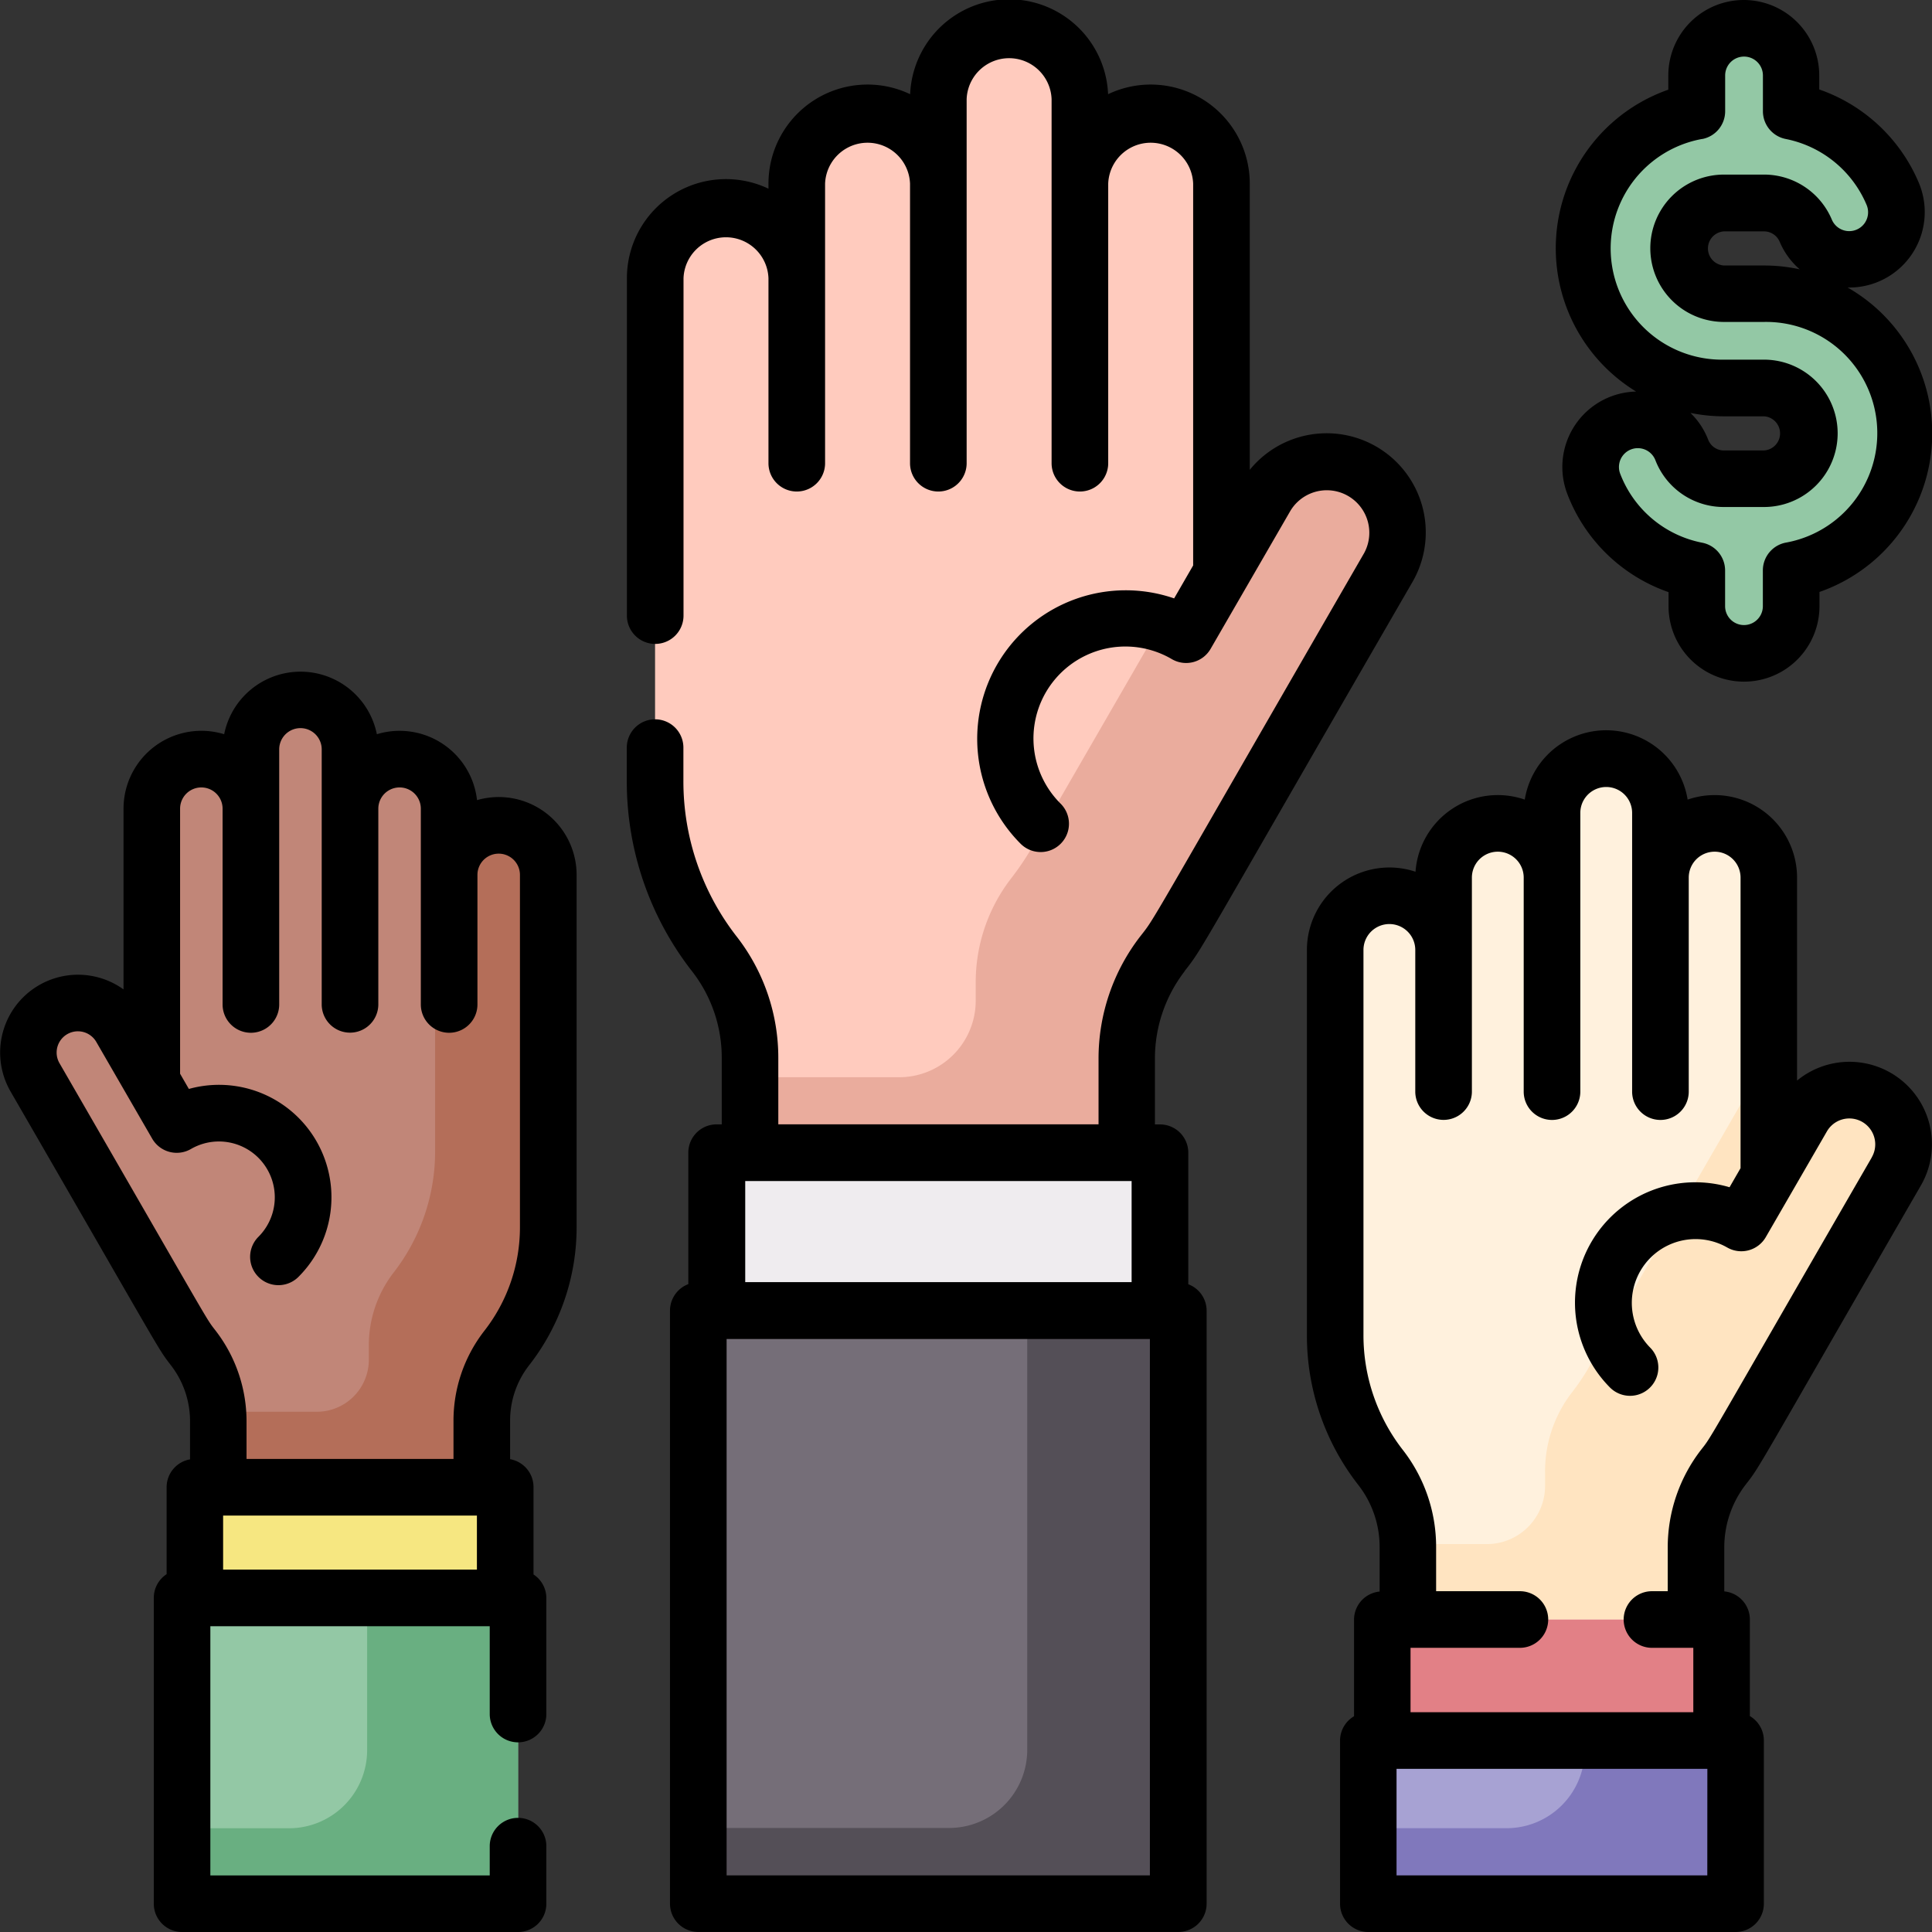 <svg xmlns="http://www.w3.org/2000/svg" xmlns:xlink="http://www.w3.org/1999/xlink" width="33" height="33" viewBox="0 0 33 33"><rect x="0" y="0" width="33" height="33" fill="#333333" stroke="none"/><defs><clipPath id="a"><rect width="33" height="33" transform="translate(-6631 7970)" fill="#fff" stroke="#707070" stroke-width="1"/></clipPath></defs><g transform="translate(6631 -7970)" clip-path="url(#a)"><g transform="translate(-6631 7970)"><path d="M23.268,8.039a1.209,1.209,0,0,0-1.652.443l-.755,1.308V3.137a1.209,1.209,0,0,0-2.418,0V1.693a1.209,1.209,0,1,0-2.418,0V3.137a1.209,1.209,0,0,0-2.418,0V4.752a1.209,1.209,0,0,0-2.418,0v8.581a4.815,4.815,0,0,0,1.024,2.976,2.871,2.871,0,0,1,.6,1.77v1.61h6.43V18.079a2.911,2.911,0,0,1,.608-1.784,4.845,4.845,0,0,0,.438-.673l3.424-5.931a1.209,1.209,0,0,0-.443-1.652Z" fill="#ffcbbe"/><path d="M23.268,8.039a1.209,1.209,0,0,0-1.652.443l-.755,1.308V8.871l-3.153,5.461a4.84,4.84,0,0,1-.442.678,2.9,2.9,0,0,0-.6,1.78v.3A1.308,1.308,0,0,1,15.354,18.4H12.811V19.69h6.43V18.079a2.9,2.9,0,0,1,.6-1.78,4.846,4.846,0,0,0,.442-.678l3.424-5.931A1.209,1.209,0,0,0,23.268,8.039Z" fill="#eaac9d"/><path d="M12.24,19.689h7.571v2.7H12.24Z" fill="#efecef"/><path d="M11.927,22.388h8.2V32.516h-8.2Z" fill="#756e78"/><path d="M32.053,18.744a.926.926,0,0,0-1.264.339l-.578,1V14.99a.926.926,0,1,0-1.851,0V13.885a.926.926,0,1,0-1.851,0V14.99a.926.926,0,1,0-1.851,0v1.237a.926.926,0,1,0-1.851,0V22.8a3.686,3.686,0,0,0,.784,2.279,2.2,2.2,0,0,1,.457,1.355v1.233h4.922V26.43a2.229,2.229,0,0,1,.466-1.366,3.71,3.71,0,0,0,.335-.515l2.621-4.541a.926.926,0,0,0-.339-1.264Z" fill="#fff1dd"/><path d="M32.053,18.744a.926.926,0,0,0-1.264.339l-.578,1V18.032L27.192,23.26a3.708,3.708,0,0,1-.342.524,2.2,2.2,0,0,0-.459,1.357v.24a.994.994,0,0,1-.994.993H24.046c0,.019,0,1.289,0,1.289h4.922V26.43a2.2,2.2,0,0,1,.459-1.357,3.7,3.7,0,0,0,.342-.524l2.621-4.541a.926.926,0,0,0-.339-1.264Z" fill="#ffe4c1"/><path d="M23.61,27.663h5.8v2.066h-5.8Z" fill="#e28086"/><path d="M23.37,29.729h6.275v2.787H23.37Z" fill="#a7a2d3"/><path d="M.907,17.246a.847.847,0,0,1,1.156.31l.529.916V13.813a.847.847,0,0,1,1.693,0V12.8a.847.847,0,1,1,1.693,0v1.011a.847.847,0,0,1,1.693,0v1.131a.847.847,0,0,1,1.693,0v6.008a3.372,3.372,0,0,1-.717,2.084,2.011,2.011,0,0,0-.418,1.24V25.4h-4.5V24.276A2.038,2.038,0,0,0,3.3,23.027a3.39,3.39,0,0,1-.307-.471L.6,18.4a.847.847,0,0,1,.31-1.156Z" fill="#c18678"/><path d="M9.365,14.944a.847.847,0,0,0-1.693,0V13.813a.847.847,0,0,0-.509-.777.844.844,0,0,1,.269.619v6.008a3.371,3.371,0,0,1-.711,2.076A2.032,2.032,0,0,0,6.3,22.987v.238a.889.889,0,0,1-.889.889H3.721c0,.053.007.107.007.161V25.4h4.5V24.276a2.032,2.032,0,0,1,.424-1.247,3.372,3.372,0,0,0,.711-2.076Z" fill="#b46e59"/><path d="M3.328,25.4h5.3v1.89h-5.3Z" transform="translate(11.958 52.697) rotate(180)" fill="#f6e781"/><path d="M3.109,27.293H8.849v5.223H3.109Z" transform="translate(11.958 59.81) rotate(180)" fill="#93c8a5"/><path d="M17.546,22.388v7.5a1.335,1.335,0,0,1-1.335,1.335H11.927v1.289h8.2V22.388Z" fill="#544f57"/><path d="M27.068,29.729v.163a1.335,1.335,0,0,1-1.335,1.335H23.37v1.289h6.275V29.729Z" fill="#8078bc"/><path d="M6.271,27.293v2.6a1.335,1.335,0,0,1-1.335,1.335H3.109v1.289H8.849V27.293Z" fill="#69af81"/><path d="M32.516,7.4A2.389,2.389,0,0,0,30.13,5.016h-.682a.775.775,0,0,1,0-1.55h.682a.774.774,0,0,1,.715.474.806.806,0,0,0,1.484-.628A2.382,2.382,0,0,0,30.595,1.9V1.29a.806.806,0,1,0-1.611,0V1.9a2.387,2.387,0,0,0,.465,4.727h.682a.775.775,0,0,1,0,1.55h-.682a.771.771,0,0,1-.723-.494.806.806,0,0,0-1.5.585,2.37,2.37,0,0,0,1.759,1.475v.61a.806.806,0,0,0,1.611,0V9.744A2.391,2.391,0,0,0,32.516,7.4Z" fill="#93c8a5"/><path d="M20.231,16.591c.335-.431.111-.107,3.9-6.659a1.693,1.693,0,0,0-2.784-1.907V3.137a1.692,1.692,0,0,0-2.42-1.528,1.692,1.692,0,0,0-3.381,0,1.692,1.692,0,0,0-2.42,1.528v.086a1.692,1.692,0,0,0-2.418,1.529v5.763a.483.483,0,1,0,.967,0V4.752a.726.726,0,0,1,1.451,0v3.16a.483.483,0,1,0,.967,0V3.137a.726.726,0,0,1,1.451,0V7.912a.483.483,0,1,0,.967,0V1.693a.726.726,0,0,1,1.451,0V7.912a.483.483,0,0,0,.967,0V3.137a.726.726,0,0,1,1.451,0V9.658l-.325.563a2.537,2.537,0,0,0-2.622,4.191.483.483,0,0,0,.684-.684,1.57,1.57,0,0,1,1.9-2.469.483.483,0,0,0,.661-.176l1.351-2.337.014-.024a.726.726,0,0,1,1.257.726c-3.8,6.58-3.553,6.2-3.826,6.549a3.411,3.411,0,0,0-.71,2.08v1.127H13.294V18.079a3.368,3.368,0,0,0-.7-2.068,4.309,4.309,0,0,1-.921-2.679v-.562a.483.483,0,0,0-.967,0v.562a5.267,5.267,0,0,0,1.127,3.274,2.4,2.4,0,0,1,.495,1.473v1.126H12.24a.483.483,0,0,0-.483.483v2.246a.484.484,0,0,0-.313.452V32.516a.483.483,0,0,0,.483.483h8.2a.483.483,0,0,0,.483-.483V22.388a.483.483,0,0,0-.313-.452V19.689a.483.483,0,0,0-.483-.483h-.087V18.079a2.44,2.44,0,0,1,.507-1.488Zm-.99,3.582h.088V21.9h-6.6V20.173Zm.4,11.86h-7.23V22.871h7.23Z"/><path d="M32.295,18.325a1.41,1.41,0,0,0-1.6.132V14.99a1.409,1.409,0,0,0-1.869-1.332,1.409,1.409,0,0,0-2.782,0,1.409,1.409,0,0,0-1.866,1.232,1.409,1.409,0,0,0-1.855,1.337V22.8a4.145,4.145,0,0,0,.887,2.576,1.722,1.722,0,0,1,.355,1.058v.751a.483.483,0,0,0-.437.481v1.649a.483.483,0,0,0-.239.417v2.787A.483.483,0,0,0,23.37,33h6.275a.483.483,0,0,0,.483-.483V29.729a.483.483,0,0,0-.239-.417V27.663a.483.483,0,0,0-.437-.481V26.43a1.754,1.754,0,0,1,.364-1.07c.262-.338.1-.1,2.994-5.111A1.408,1.408,0,0,0,32.295,18.325ZM29.162,32.033H23.854v-1.82h5.309Zm2.811-12.266c-2.909,5.034-2.719,4.743-2.92,5a2.725,2.725,0,0,0-.567,1.662v.75h-.269a.483.483,0,0,0,0,.967h.706v1.1h-4.83v-1.1h1.868a.483.483,0,0,0,0-.967H24.53v-.749a2.693,2.693,0,0,0-.56-1.653,3.187,3.187,0,0,1-.681-1.981v-6.57a.442.442,0,1,1,.885,0v2.419a.483.483,0,0,0,.967,0V14.99a.442.442,0,1,1,.885,0v3.656a.483.483,0,0,0,.967,0V13.885a.442.442,0,1,1,.885,0v4.761a.483.483,0,0,0,.967,0V14.99a.442.442,0,1,1,.885,0v4.963l-.188.326A2.056,2.056,0,0,0,27.5,23.7a.483.483,0,1,0,.684-.684A1.089,1.089,0,0,1,29.5,21.307a.483.483,0,0,0,.661-.176l.466-.806.578-1h0a.442.442,0,0,1,.766.443Z"/><path d="M8.519,13.614a1.327,1.327,0,0,0-.371.053,1.331,1.331,0,0,0-1.711-1.126,1.33,1.33,0,0,0-2.608,0,1.33,1.33,0,0,0-1.719,1.272V16.9a1.33,1.33,0,0,0-1.93,1.743c2.649,4.583,2.5,4.365,2.741,4.679a1.562,1.562,0,0,1,.325.953v.652a.483.483,0,0,0-.4.476v1.485a.483.483,0,0,0-.219.4v5.223A.483.483,0,0,0,3.109,33H8.849a.483.483,0,0,0,.483-.483v-.983a.483.483,0,1,0-.967,0v.5H3.593V27.777H8.365v1.5a.483.483,0,1,0,.967,0V27.293a.483.483,0,0,0-.219-.4V25.4a.484.484,0,0,0-.4-.476v-.651a1.534,1.534,0,0,1,.316-.942,3.832,3.832,0,0,0,.82-2.382V14.944a1.331,1.331,0,0,0-1.33-1.33ZM3.811,26.81v-.923H8.146v.923Zm5.07-5.857a2.874,2.874,0,0,1-.614,1.786,2.5,2.5,0,0,0-.521,1.537v.644H4.211v-.645a2.534,2.534,0,0,0-.527-1.545c-.182-.235,0,.047-2.668-4.57a.363.363,0,0,1,.629-.363L2.6,19.45a.484.484,0,0,0,.661.176.954.954,0,0,1,1.153,1.5.483.483,0,0,0,.684.684A1.921,1.921,0,0,0,3.226,18.6l-.15-.26V13.813a.363.363,0,1,1,.726,0v3.344a.483.483,0,1,0,.967,0V12.8a.363.363,0,1,1,.726,0v4.355a.483.483,0,1,0,.967,0V13.813a.363.363,0,1,1,.726,0v3.344a.483.483,0,1,0,.967,0V14.944a.363.363,0,0,1,.726,0Z"/><path d="M27.95,6.688a1.289,1.289,0,0,0-1.176,1.757A2.851,2.851,0,0,0,28.5,10.114v.24a1.289,1.289,0,0,0,2.578,0v-.243a2.869,2.869,0,0,0,.481-5.2,1.289,1.289,0,0,0,1.215-1.791,2.867,2.867,0,0,0-1.7-1.592V1.289a1.289,1.289,0,0,0-2.578,0v.243a2.869,2.869,0,0,0-.55,5.156Zm1.128-4.314a.483.483,0,0,0,.389-.474V1.289a.322.322,0,1,1,.645,0V1.9a.483.483,0,0,0,.39.474A1.9,1.9,0,0,1,31.883,3.5a.322.322,0,1,1-.594.251,1.257,1.257,0,0,0-1.16-.769h-.682a1.258,1.258,0,1,0,0,2.517h.682a1.9,1.9,0,0,1,.371,3.77.483.483,0,0,0-.389.474v.611a.322.322,0,0,1-.645,0v-.61a.483.483,0,0,0-.391-.474,1.887,1.887,0,0,1-1.4-1.176.322.322,0,1,1,.6-.234,1.251,1.251,0,0,0,1.173.8h.682a1.258,1.258,0,1,0,0-2.517h-.682a1.9,1.9,0,0,1-.371-3.77ZM30.74,4.6a2.87,2.87,0,0,0-.61-.065h-.682a.292.292,0,0,1,0-.583h.682a.292.292,0,0,1,.269.179A1.281,1.281,0,0,0,30.74,4.6ZM28.874,7.053a2.871,2.871,0,0,0,.574.058h.682a.292.292,0,0,1,0,.583h-.682a.287.287,0,0,1-.272-.186A1.281,1.281,0,0,0,28.874,7.053Z"/></g></g></svg>